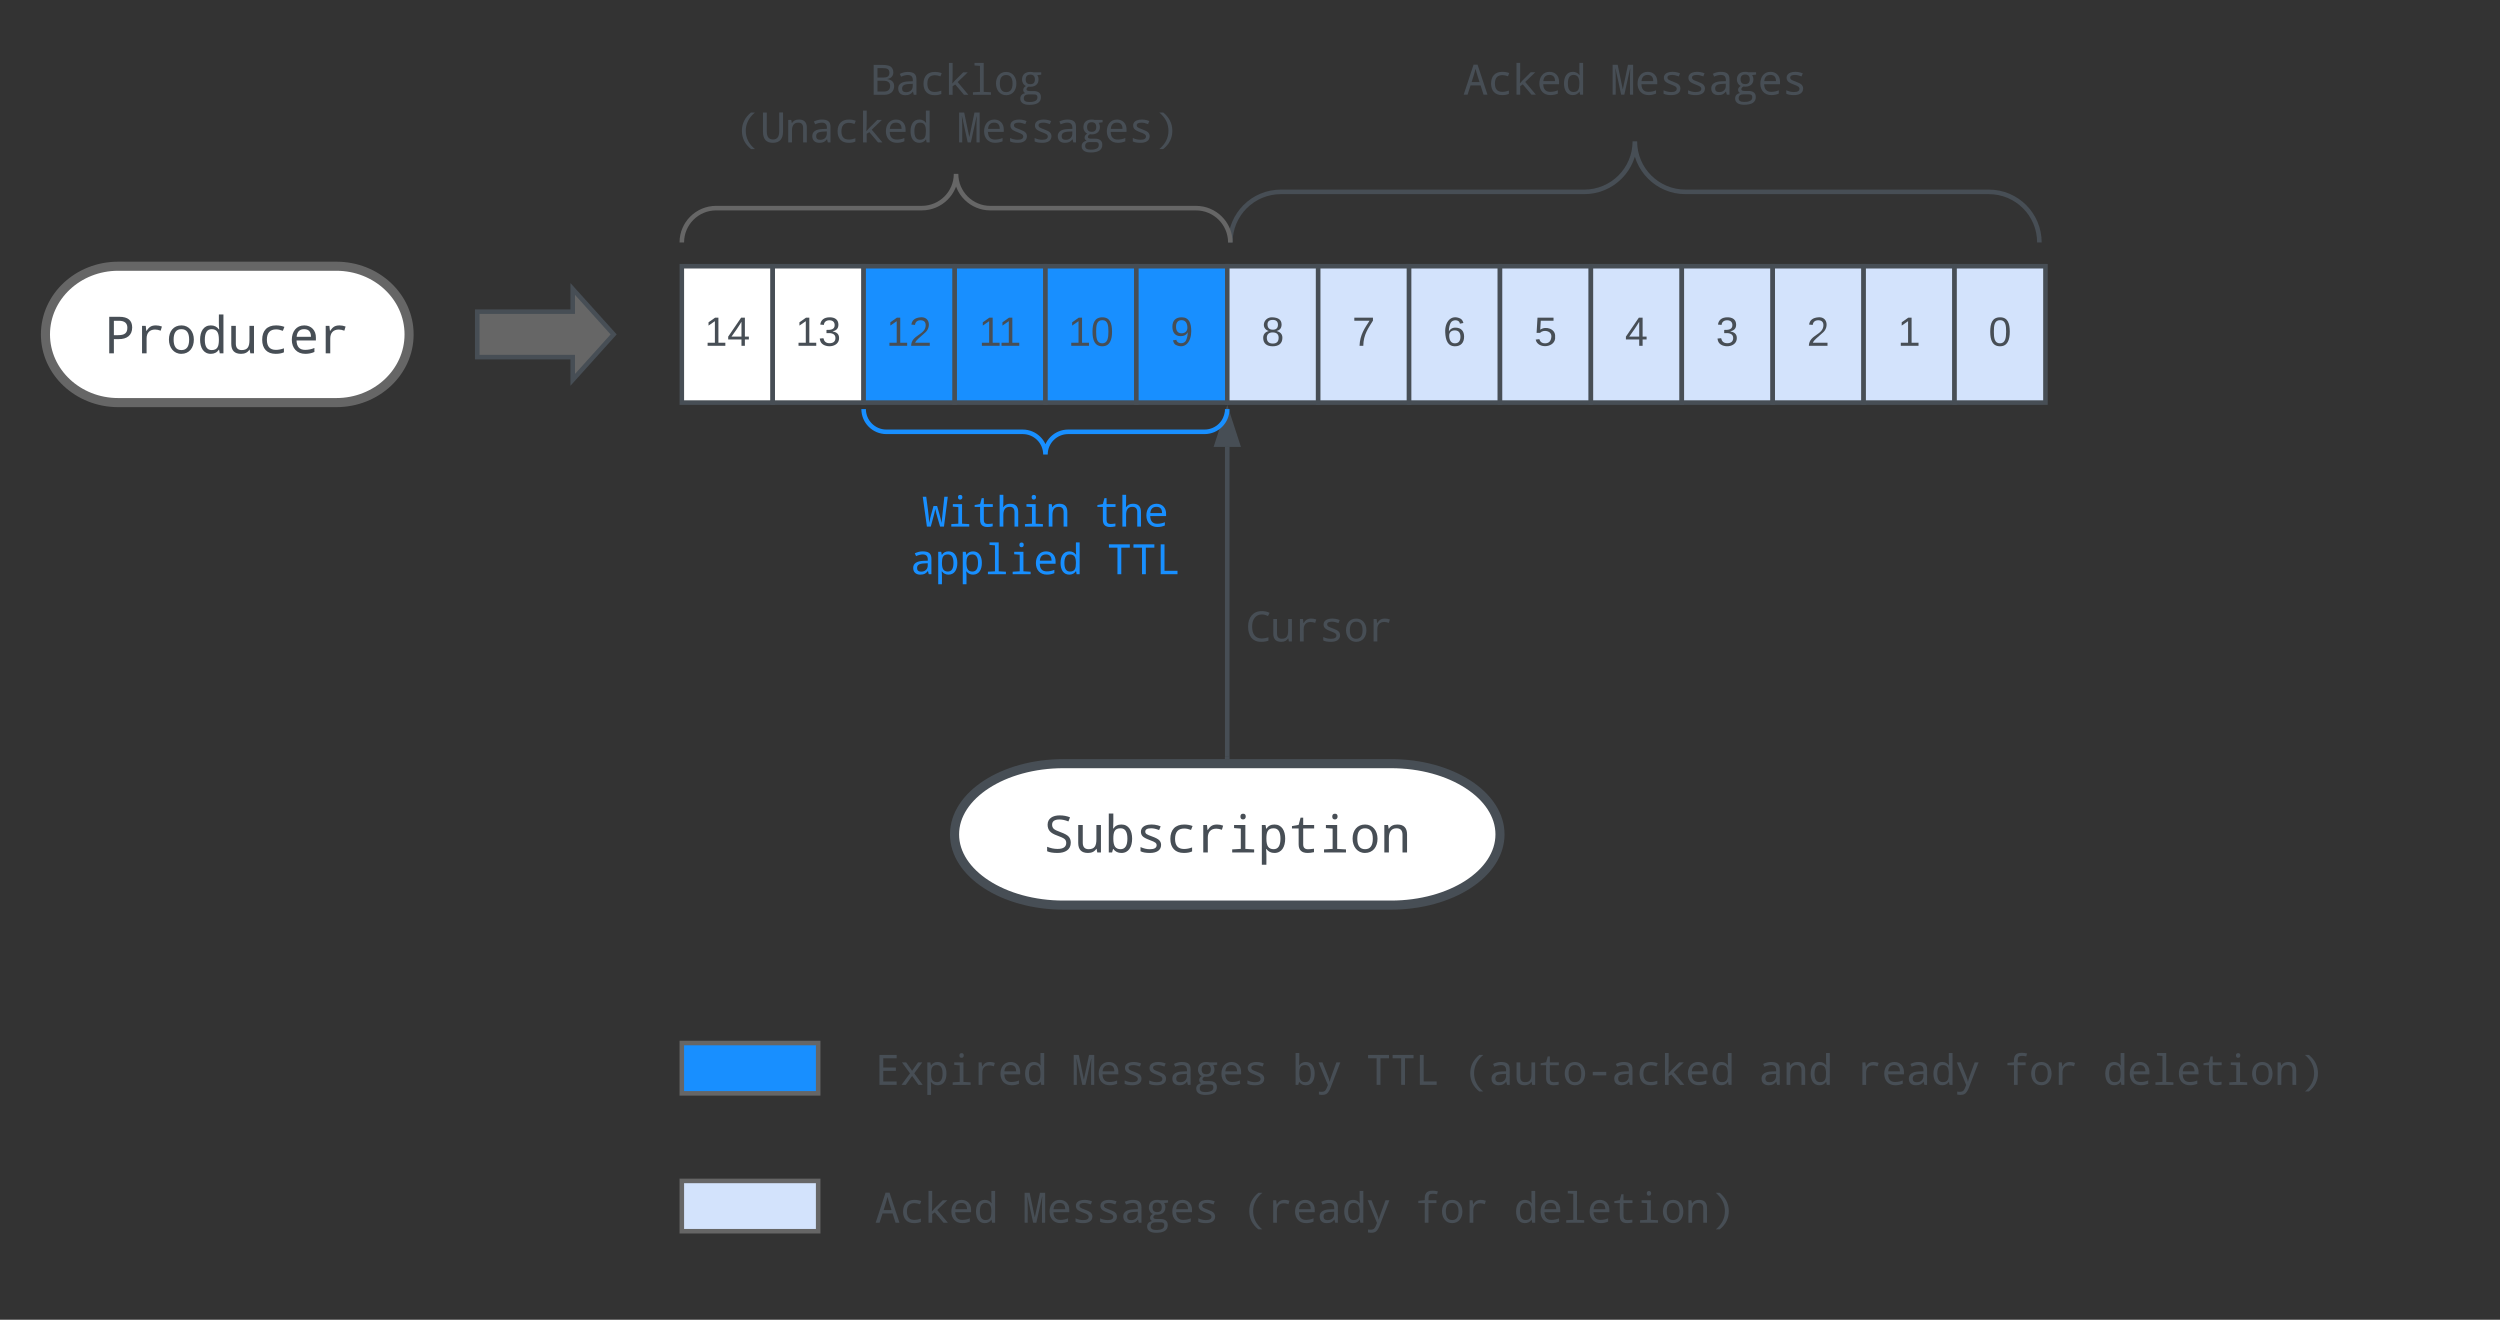 <svg xmlns="http://www.w3.org/2000/svg" xmlns:xlink="http://www.w3.org/1999/xlink" xmlns:lucid="lucid" width="1100" height="580.67"><rect width="100%" height="100%" fill="#333333" stroke="none"/><g transform="translate(-313.333 -180)" lucid:page-tab-id="0_0"><path d="M461.33 297.14c17.68 0 32 13.43 32 30s-14.32 30-32 30h-96c-17.67 0-32-13.43-32-30s14.33-30 32-30z" stroke="#666" stroke-width="4" fill="#fff"/><use xlink:href="#a" transform="matrix(1,0,0,1,338.333,302.139) translate(21.125 33.333)"/><path d="M523.33 317.14h42v-10l18 20-18 20v-10h-42z" stroke="#474e55" stroke-width="2" fill="#666"/><path d="M733.33 297.14h40v60h-40z" stroke="#474e55" stroke-width="2" fill="#188fff"/><use xlink:href="#b" transform="matrix(1,0,0,1,738.333,302.139) translate(5.675 30.025)"/><path d="M773.33 297.14h40v60h-40z" stroke="#474e55" stroke-width="2" fill="#188fff"/><use xlink:href="#c" transform="matrix(1,0,0,1,778.333,302.139) translate(5 30.025)"/><path d="M813.33 297.14h40v60h-40z" stroke="#474e55" stroke-width="2" fill="#188fff"/><use xlink:href="#d" transform="matrix(1,0,0,1,818.333,302.139) translate(10 30.025)"/><path d="M853.33 297.14h40v60h-40z" stroke="#474e55" stroke-width="2" fill="#d3e3fc"/><use xlink:href="#e" transform="matrix(1,0,0,1,858.333,302.139) translate(10 30.025)"/><path d="M893.33 297.14h40v60h-40z" stroke="#474e55" stroke-width="2" fill="#d3e3fc"/><use xlink:href="#f" transform="matrix(1,0,0,1,898.333,302.139) translate(10 30.025)"/><path d="M933.33 297.14h40v60h-40z" stroke="#474e55" stroke-width="2" fill="#d3e3fc"/><use xlink:href="#g" transform="matrix(1,0,0,1,938.333,302.139) translate(10 30.025)"/><path d="M973.33 297.14h40v60h-40z" stroke="#474e55" stroke-width="2" fill="#d3e3fc"/><use xlink:href="#h" transform="matrix(1,0,0,1,978.333,302.139) translate(10 30.025)"/><path d="M1013.33 297.14h40v60h-40z" stroke="#474e55" stroke-width="2" fill="#d3e3fc"/><use xlink:href="#i" transform="matrix(1,0,0,1,1018.333,302.139) translate(10 30.025)"/><path d="M1053.33 297.14h40v60h-40z" stroke="#474e55" stroke-width="2" fill="#d3e3fc"/><use xlink:href="#j" transform="matrix(1,0,0,1,1058.333,302.139) translate(10 30.025)"/><path d="M1093.33 297.14h40v60h-40z" stroke="#474e55" stroke-width="2" fill="#d3e3fc"/><use xlink:href="#k" transform="matrix(1,0,0,1,1098.333,302.139) translate(10 30.025)"/><path d="M1133.33 297.14h40v60h-40z" stroke="#474e55" stroke-width="2" fill="#d3e3fc"/><use xlink:href="#l" transform="matrix(1,0,0,1,1138.333,302.139) translate(10 30.025)"/><path d="M1173.33 297.14h40v60h-40z" stroke="#474e55" stroke-width="2" fill="#d3e3fc"/><use xlink:href="#m" transform="matrix(1,0,0,1,1178.333,302.139) translate(10 30.025)"/><path d="M613.33 638.93h60v22.14h-60z" stroke="#666" stroke-width="2" fill="#188fff"/><path d="M693.33 620h700v60h-700z" stroke="#000" stroke-opacity="0" stroke-width="2" fill="#fff" fill-opacity="0"/><use xlink:href="#n" transform="matrix(1,0,0,1,698.333,625) translate(0 32.333)"/><use xlink:href="#o" transform="matrix(1,0,0,1,698.333,625) translate(86.414 32.333)"/><use xlink:href="#p" transform="matrix(1,0,0,1,698.333,625) translate(183.63 32.333)"/><use xlink:href="#q" transform="matrix(1,0,0,1,698.333,625) translate(216.035 32.333)"/><use xlink:href="#r" transform="matrix(1,0,0,1,698.333,625) translate(259.242 32.333)"/><use xlink:href="#s" transform="matrix(1,0,0,1,698.333,625) translate(388.863 32.333)"/><use xlink:href="#t" transform="matrix(1,0,0,1,698.333,625) translate(432.07 32.333)"/><use xlink:href="#u" transform="matrix(1,0,0,1,698.333,625) translate(496.881 32.333)"/><use xlink:href="#v" transform="matrix(1,0,0,1,698.333,625) translate(540.088 32.333)"/><path d="M613.33 699.6h60v22.14h-60z" stroke="#666" stroke-width="2" fill="#d3e3fc"/><path d="M693.33 680.67h700v60h-700z" stroke="#000" stroke-opacity="0" stroke-width="2" fill="#fff" fill-opacity="0"/><use xlink:href="#w" transform="matrix(1,0,0,1,698.333,685.667) translate(0 32.333)"/><use xlink:href="#o" transform="matrix(1,0,0,1,698.333,685.667) translate(64.811 32.333)"/><use xlink:href="#x" transform="matrix(1,0,0,1,698.333,685.667) translate(162.026 32.333)"/><use xlink:href="#u" transform="matrix(1,0,0,1,698.333,685.667) translate(237.639 32.333)"/><use xlink:href="#v" transform="matrix(1,0,0,1,698.333,685.667) translate(280.846 32.333)"/><path d="M853.33 513V376.64" stroke="#474e55" stroke-width="2" fill="none"/><path d="M854.33 514h-2v-1.03h2z" stroke="#474e55" stroke-width=".05" fill="#474e55"/><path d="M853.33 361.38l4.64 14.26h-9.27z" stroke="#474e55" stroke-width="2" fill="#474e55"/><use xlink:href="#y" transform="matrix(1,0,0,1,861.333,445.523) translate(0 16.708)"/><path d="M925.33 516c26.5 0 48 13.94 48 31.13 0 17.2-21.5 31.12-48 31.12h-144c-26.5 0-48-13.93-48-31.12 0-17.2 21.5-31.13 48-31.13z" stroke="#474e55" stroke-width="4" fill="#fff"/><use xlink:href="#z" transform="matrix(1,0,0,1,738.333,521) translate(34.187 34.083)"/><path d="M613.33 297.14h40v60h-40z" stroke="#474e55" stroke-width="2" fill="#fff"/><g><use xlink:href="#A" transform="matrix(1,0,0,1,618.333,302.139) translate(5 30.025)"/></g><path d="M653.33 297.14h40v60h-40z" stroke="#474e55" stroke-width="2" fill="#fff"/><g><use xlink:href="#B" transform="matrix(1,0,0,1,658.333,302.139) translate(5 30.025)"/></g><path d="M693.33 297.14h40v60h-40z" stroke="#474e55" stroke-width="2" fill="#188fff"/><g><use xlink:href="#C" transform="matrix(1,0,0,1,698.333,302.139) translate(5 30.025)"/></g><g fill="none"><path d="M1210.67 200v86.67h-356V200z"/><path d="M854.67 286.67c0-12.3 9.96-22.25 22.25-22.25h133.5c12.3 0 22.25-9.96 22.25-22.25 0 12.3 9.96 22.25 22.25 22.25h133.5c12.3 0 22.25 9.96 22.25 22.25" stroke="#474e55" stroke-width="2"/></g><g><use xlink:href="#w" transform="matrix(1,-2.4492935982947064e-16,2.4492935982947064e-16,1,859.667,204.958) translate(97.388 16.708)"/><use xlink:href="#D" transform="matrix(1,-2.4492935982947064e-16,2.4492935982947064e-16,1,859.667,204.958) translate(162.198 16.708)"/></g><g fill="none"><path d="M854.67 200v86.67H613.33V200z"/><path d="M613.33 286.67c0-8.33 6.76-15.1 15.1-15.1h90.5c8.32 0 15.07-6.74 15.07-15.07 0 8.33 6.75 15.08 15.08 15.08h90.5c8.33 0 15.1 6.76 15.1 15.1" stroke="#666" stroke-width="2"/></g><g><use xlink:href="#E" transform="matrix(1,-2.4492935982947064e-16,2.4492935982947064e-16,1,618.333,205) translate(78.194 16.708)"/><use xlink:href="#F" transform="matrix(1,-2.4492935982947064e-16,2.4492935982947064e-16,1,618.333,205) translate(18.784 37.661)"/><use xlink:href="#G" transform="matrix(1,-2.4492935982947064e-16,2.4492935982947064e-16,1,618.333,205) translate(116 37.661)"/></g><g fill="none"><path d="M693.33 422.25V360h160v62.25z"/><path d="M853.33 360c0 5.52-4.47 10-10 10h-60c-5.52 0-10 4.48-10 10 0-5.52-4.47-10-10-10h-60c-5.52 0-10-4.48-10-10" stroke="#188fff" stroke-width="2"/></g><g><use xlink:href="#H" transform="matrix(1,0,0,1,698.333,395) translate(20.991 16.708)"/><use xlink:href="#I" transform="matrix(1,0,0,1,698.333,395) translate(96.604 16.708)"/><use xlink:href="#J" transform="matrix(1,0,0,1,698.333,395) translate(15.59 37.661)"/><use xlink:href="#K" transform="matrix(1,0,0,1,698.333,395) translate(102.004 37.661)"/></g><defs><path fill="#474e55" d="M1094-1034c0 310-213 470-541 465H362V0H176v-1462h404c343 0 514 143 514 428zM532-727c244-1 369-71 369-297 0-186-113-279-338-279H362v576h170" id="L"/><path fill="#474e55" d="M442-897c93-139 173-221 377-221 79 0 159 15 240 45l-49 166c-82-30-157-45-224-45-221 0-340 134-340 360V0H264v-1098h148l22 201h8" id="M"/><path fill="#474e55" d="M1112-551c0 331-186 571-502 571-301 0-495-251-495-571 0-330 184-567 501-567 302 0 496 249 496 567zM614-131c207 0 310-140 310-420 0-277-104-416-312-416-206 0-309 139-309 416 0 280 104 420 311 420" id="N"/><path fill="#474e55" d="M137-547c0-322 136-571 430-571 137 0 245 53 322 160h12c-24-215-7-376-12-598h182V0H924l-27-147h-8C814-36 706 20 567 20c-294 0-430-246-430-567zm463 416c241 0 288-157 289-416 0-151-23-259-69-323s-121-97-222-97c-181 0-272 141-272 422 0 276 91 414 274 414" id="O"/><path fill="#474e55" d="M578-131c239 0 309-137 309-397v-570h182V0H922l-27-147h-10C815-36 704 20 551 20c-261 0-391-134-391-401v-717h182v707c0 173 79 260 236 260" id="P"/><path fill="#474e55" d="M172-543c0-365 197-575 553-575 119 0 231 20 336 59l-62 158c-100-38-189-57-268-57-247 0-371 138-371 413 0 271 120 406 361 406 105 0 212-21 321-62v160C953 0 843 20 713 20c-347 1-541-210-541-563" id="Q"/><path fill="#474e55" d="M631-1118c283 0 470 204 465 491v113H322c5 250 120 375 344 375 130 0 253-25 370-76v160C925-5 804 20 672 20c-329 0-539-224-539-561 0-331 182-577 498-577zM326-662h573c0-203-91-305-272-305-183 0-284 102-301 305" id="R"/><g id="a"><use transform="matrix(0.011,0,0,0.011,0,0)" xlink:href="#L"/><use transform="matrix(0.011,0,0,0.011,13.469,0)" xlink:href="#M"/><use transform="matrix(0.011,0,0,0.011,26.938,0)" xlink:href="#N"/><use transform="matrix(0.011,0,0,0.011,40.407,0)" xlink:href="#O"/><use transform="matrix(0.011,0,0,0.011,53.875,0)" xlink:href="#P"/><use transform="matrix(0.011,0,0,0.011,67.344,0)" xlink:href="#Q"/><use transform="matrix(0.011,0,0,0.011,80.813,0)" xlink:href="#R"/><use transform="matrix(0.011,0,0,0.011,94.282,0)" xlink:href="#M"/></g><path fill="#474e55" d="M27 0v-27h64v-190l-56 39v-29l58-41h29v221h61V0H27" id="S"/><g id="b"><use transform="matrix(0.05,0,0,0.05,0,0)" xlink:href="#S"/><use transform="matrix(0.05,0,0,0.05,8.65,0)" xlink:href="#S"/></g><path fill="#474e55" d="M101-251c68 0 85 55 85 127S166 4 100 4C33 4 14-52 14-124c0-73 17-127 87-127zm-1 229c47 0 54-49 54-102s-4-102-53-102c-51 0-55 48-55 102 0 53 5 102 54 102" id="T"/><g id="c"><use transform="matrix(0.05,0,0,0.05,0,0)" xlink:href="#S"/><use transform="matrix(0.05,0,0,0.05,10,0)" xlink:href="#T"/></g><path fill="#474e55" d="M99-251c64 0 84 50 84 122C183-37 130 33 47-8c-14-7-20-23-25-40l30-5c6 39 69 39 84 7 9-19 16-44 16-74-10 22-31 35-62 35-49 0-73-33-73-83 0-54 28-83 82-83zm-1 141c31-1 51-18 51-49 0-36-14-67-51-67-34 0-49 23-49 58 0 34 15 58 49 58" id="U"/><use transform="matrix(0.05,0,0,0.05,0,0)" xlink:href="#U" id="d"/><path fill="#474e55" d="M134-131c28 9 52 24 51 62-1 50-34 73-85 73S17-19 16-69c0-36 21-54 49-61-75-25-45-126 34-121 46 3 78 18 79 63 0 33-17 51-44 57zm-34-11c31 1 46-15 46-44 0-28-17-43-47-42-29 0-46 13-45 42 1 28 16 44 46 44zm1 122c35 0 51-18 51-52 0-30-18-46-53-46-33 0-51 17-51 47 0 34 19 51 53 51" id="V"/><use transform="matrix(0.05,0,0,0.05,0,0)" xlink:href="#V" id="e"/><path fill="#474e55" d="M64 0c3-98 48-159 88-221H18v-27h164v26C143-157 98-101 97 0H64" id="W"/><use transform="matrix(0.05,0,0,0.05,0,0)" xlink:href="#W" id="f"/><path fill="#474e55" d="M110-160c48 1 74 30 74 79 0 53-28 85-80 85-65 0-83-55-86-122-5-90 50-162 133-122 14 7 22 21 27 39l-31 6c-5-40-67-38-82-6-9 19-15 44-15 74 11-20 30-34 60-33zm-7 138c34 0 49-23 49-58s-16-56-50-56c-29 0-50 16-49 49 1 36 15 65 50 65" id="X"/><use transform="matrix(0.05,0,0,0.05,0,0)" xlink:href="#X" id="g"/><path fill="#474e55" d="M54-142c48-35 137-8 131 61C196 18 31 33 14-55l32-4c7 23 22 37 52 37 35-1 51-22 54-58 4-55-73-65-99-34H22l8-134h141v27H59" id="Y"/><use transform="matrix(0.05,0,0,0.05,0,0)" xlink:href="#Y" id="h"/><path fill="#474e55" d="M155-56V0h-30v-56H8v-25l114-167h33v167h35v25h-35zm-30-156c-27 46-58 90-88 131h88v-131" id="Z"/><use transform="matrix(0.05,0,0,0.05,0,0)" xlink:href="#Z" id="i"/><path fill="#474e55" d="M126-127c33 6 58 20 58 59 0 88-139 92-164 29-3-8-5-16-6-25l32-3c6 27 21 44 54 44 32 0 52-15 52-46 0-38-36-46-79-43v-28c39 1 72-4 72-42 0-27-17-43-46-43-28 0-47 15-49 41l-32-3c6-42 35-63 81-64 48-1 79 21 79 65 0 36-21 52-52 59" id="aa"/><use transform="matrix(0.05,0,0,0.05,0,0)" xlink:href="#aa" id="j"/><path fill="#474e55" d="M101-251c82-7 93 87 43 132L82-64C71-53 59-42 53-27h129V0H18c2-99 128-94 128-182 0-28-16-43-45-43s-46 15-49 41l-32-3c6-41 34-60 81-64" id="ab"/><use transform="matrix(0.05,0,0,0.05,0,0)" xlink:href="#ab" id="k"/><use transform="matrix(0.05,0,0,0.05,0,0)" xlink:href="#S" id="l"/><use transform="matrix(0.05,0,0,0.05,0,0)" xlink:href="#T" id="m"/><path fill="#474e55" d="M1059 0H217v-1462h842v164H403v452h617v162H403v520h656V0" id="ac"/><path fill="#474e55" d="M510-563l-393-535h207l290 410 291-410h207L717-563 1130 0H924L614-436 303 0H96" id="ad"/><path fill="#474e55" d="M1092-551c0 322-136 571-430 571-138 0-245-53-322-159h-12c24 220 7 402 12 631H158v-1590h147l27 148h8c73-112 181-168 322-168 294 0 430 246 430 567zM629-967c-241 0-288 156-289 416 0 151 24 259 70 323s120 97 221 97c181 0 272-141 272-422 0-276-91-414-274-414" id="ae"/><path fill="#474e55" d="M739-1436c0 71-43 115-106 115-71 0-107-38-107-115 0-76 36-114 107-114s106 38 106 114zM541-954l-269-21v-123h451v955l352 20V0H197v-123l344-20v-811" id="af"/><g id="n"><use transform="matrix(0.009,0,0,0.009,0,0)" xlink:href="#ac"/><use transform="matrix(0.009,0,0,0.009,10.802,0)" xlink:href="#ad"/><use transform="matrix(0.009,0,0,0.009,21.604,0)" xlink:href="#ae"/><use transform="matrix(0.009,0,0,0.009,32.405,0)" xlink:href="#af"/><use transform="matrix(0.009,0,0,0.009,43.207,0)" xlink:href="#M"/><use transform="matrix(0.009,0,0,0.009,54.009,0)" xlink:href="#R"/><use transform="matrix(0.009,0,0,0.009,64.811,0)" xlink:href="#O"/></g><path fill="#474e55" d="M532 0L254-1280h-8c34 456 12 817 18 1280H113v-1462h247L608-270h6l250-1192h252V0H963c5-467-12-807 14-1278h-8L686 0H532" id="ag"/><path fill="#474e55" d="M1026-301c0 225-197 321-448 321-165 0-290-23-375-69v-166c129 57 252 86 370 86 183 0 275-54 275-162 0-38-16-71-49-99s-108-63-226-106c-156-57-253-112-293-160s-61-105-61-171c2-338 524-340 789-217l-60 149c-121-48-228-72-319-72-157 0-236 44-236 133 0 41 17 74 51 98s111 57 232 101c141 51 234 101 280 151s70 111 70 183" id="ah"/><path fill="#474e55" d="M596-1118c288 2 430 92 430 366V0H895l-37-152h-8C752-34 680 17 483 20 272 23 135-98 135-307c0-221 170-337 510-348l203-7c15-197-55-305-244-305-98 0-207 27-328 82l-63-137c131-64 258-96 383-96zm-72 991c194 0 325-116 322-311v-99c-251 15-522-6-522 232 0 119 67 178 200 178" id="ai"/><path fill="#474e55" d="M188-739c-1-248 156-381 410-379 57 0 107 7 150 20h378v113l-196 27c43 57 65 128 65 213 2 253-212 385-489 346-67 37-100 82-100 133 0 56 54 84 161 84h187c216-2 358 93 358 297 0 251-188 377-565 377-145 0-255-26-331-80S102 283 102 186c0-141 80-231 240-270-64-31-96-83-96-154 0-75 44-139 133-192-109-41-191-166-191-309zm406 221c149 0 223-77 223-230 0-159-75-239-225-239s-225 81-225 242c0 151 76 227 227 227zm346 649c0-146-78-149-248-149H504c-153 0-230 66-230 198 0 116 90 174 271 174 263 0 395-74 395-223" id="aj"/><g id="o"><use transform="matrix(0.009,0,0,0.009,0,0)" xlink:href="#ag"/><use transform="matrix(0.009,0,0,0.009,10.802,0)" xlink:href="#R"/><use transform="matrix(0.009,0,0,0.009,21.604,0)" xlink:href="#ah"/><use transform="matrix(0.009,0,0,0.009,32.405,0)" xlink:href="#ah"/><use transform="matrix(0.009,0,0,0.009,43.207,0)" xlink:href="#ai"/><use transform="matrix(0.009,0,0,0.009,54.009,0)" xlink:href="#aj"/><use transform="matrix(0.009,0,0,0.009,64.811,0)" xlink:href="#R"/><use transform="matrix(0.009,0,0,0.009,75.612,0)" xlink:href="#ah"/></g><path fill="#474e55" d="M1092-551c0 322-136 571-430 571-138 0-245-53-322-159h-12L291 0H158v-1556h182c-2 221 6 379-8 602h8c71-109 179-164 322-164 294 0 430 246 430 567zM629-967c-241 0-289 146-289 416 0 151 24 259 70 323s120 97 221 97c181 0 272-141 272-422 0-276-91-414-274-414" id="ak"/><path fill="#474e55" d="M82-1098h188l262 654c55 137 84 233 89 290h6c15-75 45-172 90-292l239-652h189L670 143c-45 116-99 201-156 261-87 92-259 104-414 71V330c92 17 226 18 286-29 67-53 115-195 153-291" id="al"/><g id="p"><use transform="matrix(0.009,0,0,0.009,0,0)" xlink:href="#ak"/><use transform="matrix(0.009,0,0,0.009,10.802,0)" xlink:href="#al"/></g><path fill="#474e55" d="M707 0H520v-1298H102v-164h1022v164H707V0" id="am"/><path fill="#474e55" d="M233 0v-1462h187v1296h635V0H233" id="an"/><g id="q"><use transform="matrix(0.009,0,0,0.009,0,0)" xlink:href="#am"/><use transform="matrix(0.009,0,0,0.009,10.802,0)" xlink:href="#am"/><use transform="matrix(0.009,0,0,0.009,21.604,0)" xlink:href="#an"/></g><path fill="#474e55" d="M739-1462h193c-299 251-449 548-449 893 0 347 149 645 447 893H739C443 89 295-208 295-567c0-355 148-653 444-895" id="ao"/><path fill="#474e55" d="M1020-150v138C933 9 849 20 768 20 527 20 406-95 406-324v-637H139v-94l267-49 77-287h105v293h438v137H588v637c0 130 64 195 192 195 62 0 142-7 240-21" id="ap"/><path fill="#474e55" d="M285-465v-168h659v168H285" id="aq"/><path fill="#474e55" d="M383-553l135-152 395-393h222L641-623 1163 0H950L524-504l-129 82V0H215v-1556h180c-3 337 9 689-16 1003h4" id="ar"/><g id="r"><use transform="matrix(0.009,0,0,0.009,0,0)" xlink:href="#ao"/><use transform="matrix(0.009,0,0,0.009,10.802,0)" xlink:href="#ai"/><use transform="matrix(0.009,0,0,0.009,21.604,0)" xlink:href="#P"/><use transform="matrix(0.009,0,0,0.009,32.405,0)" xlink:href="#ap"/><use transform="matrix(0.009,0,0,0.009,43.207,0)" xlink:href="#N"/><use transform="matrix(0.009,0,0,0.009,54.009,0)" xlink:href="#aq"/><use transform="matrix(0.009,0,0,0.009,64.811,0)" xlink:href="#ai"/><use transform="matrix(0.009,0,0,0.009,75.612,0)" xlink:href="#Q"/><use transform="matrix(0.009,0,0,0.009,86.414,0)" xlink:href="#ar"/><use transform="matrix(0.009,0,0,0.009,97.216,0)" xlink:href="#R"/><use transform="matrix(0.009,0,0,0.009,108.018,0)" xlink:href="#O"/></g><path fill="#474e55" d="M887 0v-707c0-173-79-260-238-260-205 0-307 133-307 398V0H160v-1098h147l27 148h10c69-112 181-168 336-168 259 0 389 134 389 401V0H887" id="as"/><g id="s"><use transform="matrix(0.009,0,0,0.009,0,0)" xlink:href="#ai"/><use transform="matrix(0.009,0,0,0.009,10.802,0)" xlink:href="#as"/><use transform="matrix(0.009,0,0,0.009,21.604,0)" xlink:href="#O"/></g><g id="t"><use transform="matrix(0.009,0,0,0.009,0,0)" xlink:href="#M"/><use transform="matrix(0.009,0,0,0.009,10.802,0)" xlink:href="#R"/><use transform="matrix(0.009,0,0,0.009,21.604,0)" xlink:href="#ai"/><use transform="matrix(0.009,0,0,0.009,32.405,0)" xlink:href="#O"/><use transform="matrix(0.009,0,0,0.009,43.207,0)" xlink:href="#al"/></g><path fill="#474e55" d="M866-1417c-164 2-207 56-211 215v104h389v137H655V0H473v-961H156v-110l317-33c-17-319 78-463 389-463 86 0 170 12 252 35l-41 143c-69-19-138-28-207-28" id="at"/><g id="u"><use transform="matrix(0.009,0,0,0.009,0,0)" xlink:href="#at"/><use transform="matrix(0.009,0,0,0.009,10.802,0)" xlink:href="#N"/><use transform="matrix(0.009,0,0,0.009,21.604,0)" xlink:href="#M"/></g><path fill="#474e55" d="M532-1413l-268-21v-122h451v1413l352 20V0H188v-123l344-20v-1270" id="au"/><path fill="#474e55" d="M489 324H299C596 77 745-221 745-569c0-345-149-643-448-893h192c297 241 445 539 445 895 0 360-148 657-445 891" id="av"/><g id="v"><use transform="matrix(0.009,0,0,0.009,0,0)" xlink:href="#O"/><use transform="matrix(0.009,0,0,0.009,10.802,0)" xlink:href="#R"/><use transform="matrix(0.009,0,0,0.009,21.604,0)" xlink:href="#au"/><use transform="matrix(0.009,0,0,0.009,32.405,0)" xlink:href="#R"/><use transform="matrix(0.009,0,0,0.009,43.207,0)" xlink:href="#ap"/><use transform="matrix(0.009,0,0,0.009,54.009,0)" xlink:href="#af"/><use transform="matrix(0.009,0,0,0.009,64.811,0)" xlink:href="#N"/><use transform="matrix(0.009,0,0,0.009,75.612,0)" xlink:href="#as"/><use transform="matrix(0.009,0,0,0.009,86.414,0)" xlink:href="#av"/></g><path fill="#474e55" d="M1004 0L860-453H369L223 0H33l483-1468h195L1196 0h-192zM807-618c-63-210-144-435-195-650-51 232-127 431-190 650h385" id="aw"/><g id="w"><use transform="matrix(0.009,0,0,0.009,0,0)" xlink:href="#aw"/><use transform="matrix(0.009,0,0,0.009,10.802,0)" xlink:href="#Q"/><use transform="matrix(0.009,0,0,0.009,21.604,0)" xlink:href="#ar"/><use transform="matrix(0.009,0,0,0.009,32.405,0)" xlink:href="#R"/><use transform="matrix(0.009,0,0,0.009,43.207,0)" xlink:href="#O"/></g><g id="x"><use transform="matrix(0.009,0,0,0.009,0,0)" xlink:href="#ao"/><use transform="matrix(0.009,0,0,0.009,10.802,0)" xlink:href="#M"/><use transform="matrix(0.009,0,0,0.009,21.604,0)" xlink:href="#R"/><use transform="matrix(0.009,0,0,0.009,32.405,0)" xlink:href="#ai"/><use transform="matrix(0.009,0,0,0.009,43.207,0)" xlink:href="#O"/><use transform="matrix(0.009,0,0,0.009,54.009,0)" xlink:href="#al"/></g><path fill="#474e55" d="M326-731c0 353 139 584 471 588 87 0 196-19 327-58v162c-97 39-217 59-358 59-433-1-637-301-637-753 0-438 243-750 668-750 147 0 274 29 383 86l-78 156c-103-52-204-78-305-78-307 1-471 259-471 588" id="ax"/><g id="y"><use transform="matrix(0.009,0,0,0.009,0,0)" xlink:href="#ax"/><use transform="matrix(0.009,0,0,0.009,10.802,0)" xlink:href="#P"/><use transform="matrix(0.009,0,0,0.009,21.604,0)" xlink:href="#M"/><use transform="matrix(0.009,0,0,0.009,32.405,0)" xlink:href="#ah"/><use transform="matrix(0.009,0,0,0.009,43.207,0)" xlink:href="#N"/><use transform="matrix(0.009,0,0,0.009,54.009,0)" xlink:href="#M"/></g><path fill="#474e55" d="M1087-391c0 281-226 411-532 411-177 0-315-23-414-69v-178c141 57 279 86 414 86 233 0 350-80 350-240 0-69-24-123-71-160s-142-82-285-133c-139-49-239-106-299-174s-90-156-90-264c2-252 211-371 481-371 153 0 291 26 416 78l-64 164c-129-52-249-78-360-78-195 0-293 70-293 209 0 68 22 123 66 164s134 85 270 133c164 58 273 119 328 181s83 143 83 241" id="ay"/><g id="z"><use transform="matrix(0.011,0,0,0.011,0,0)" xlink:href="#ay"/><use transform="matrix(0.011,0,0,0.011,13.469,0)" xlink:href="#P"/><use transform="matrix(0.011,0,0,0.011,26.938,0)" xlink:href="#ak"/><use transform="matrix(0.011,0,0,0.011,40.407,0)" xlink:href="#ah"/><use transform="matrix(0.011,0,0,0.011,53.875,0)" xlink:href="#Q"/><use transform="matrix(0.011,0,0,0.011,67.344,0)" xlink:href="#M"/><use transform="matrix(0.011,0,0,0.011,80.813,0)" xlink:href="#af"/><use transform="matrix(0.011,0,0,0.011,94.282,0)" xlink:href="#ae"/><use transform="matrix(0.011,0,0,0.011,107.751,0)" xlink:href="#ap"/><use transform="matrix(0.011,0,0,0.011,121.22,0)" xlink:href="#af"/><use transform="matrix(0.011,0,0,0.011,134.689,0)" xlink:href="#N"/><use transform="matrix(0.011,0,0,0.011,148.157,0)" xlink:href="#as"/></g><g id="A"><use transform="matrix(0.05,0,0,0.05,0,0)" xlink:href="#S"/><use transform="matrix(0.05,0,0,0.05,10,0)" xlink:href="#Z"/></g><g id="B"><use transform="matrix(0.05,0,0,0.05,0,0)" xlink:href="#S"/><use transform="matrix(0.05,0,0,0.05,10,0)" xlink:href="#aa"/></g><g id="C"><use transform="matrix(0.05,0,0,0.05,0,0)" xlink:href="#S"/><use transform="matrix(0.05,0,0,0.05,10,0)" xlink:href="#ab"/></g><g id="D"><use transform="matrix(0.009,0,0,0.009,0,0)" xlink:href="#ag"/><use transform="matrix(0.009,0,0,0.009,10.802,0)" xlink:href="#R"/><use transform="matrix(0.009,0,0,0.009,21.604,0)" xlink:href="#ah"/><use transform="matrix(0.009,0,0,0.009,32.405,0)" xlink:href="#ah"/><use transform="matrix(0.009,0,0,0.009,43.207,0)" xlink:href="#ai"/><use transform="matrix(0.009,0,0,0.009,54.009,0)" xlink:href="#aj"/><use transform="matrix(0.009,0,0,0.009,64.811,0)" xlink:href="#R"/><use transform="matrix(0.009,0,0,0.009,75.612,0)" xlink:href="#ah"/></g><path fill="#474e55" d="M1137-424C1137-153 941 0 662 0H135v-1462c284 7 685-30 837 88 80 62 124 152 124 282 0 179-125 297-291 316v10c221 36 332 150 332 342zm-232-655c0-182-120-224-319-224H322v461h284c195-2 299-53 299-237zM322-686v528h307c207 0 311-91 311-274 0-169-108-254-324-254H322" id="az"/><g id="E"><use transform="matrix(0.009,0,0,0.009,0,0)" xlink:href="#az"/><use transform="matrix(0.009,0,0,0.009,10.802,0)" xlink:href="#ai"/><use transform="matrix(0.009,0,0,0.009,21.604,0)" xlink:href="#Q"/><use transform="matrix(0.009,0,0,0.009,32.405,0)" xlink:href="#ar"/><use transform="matrix(0.009,0,0,0.009,43.207,0)" xlink:href="#au"/><use transform="matrix(0.009,0,0,0.009,54.009,0)" xlink:href="#N"/><use transform="matrix(0.009,0,0,0.009,64.811,0)" xlink:href="#aj"/></g><path fill="#474e55" d="M1104-516c1 337-164 537-496 536-322 0-483-180-483-540v-942h186v932c0 258 102 387 307 387 197 0 300-130 300-389v-932h186v948" id="aA"/><g id="F"><use transform="matrix(0.009,0,0,0.009,0,0)" xlink:href="#ao"/><use transform="matrix(0.009,0,0,0.009,10.802,0)" xlink:href="#aA"/><use transform="matrix(0.009,0,0,0.009,21.604,0)" xlink:href="#as"/><use transform="matrix(0.009,0,0,0.009,32.405,0)" xlink:href="#ai"/><use transform="matrix(0.009,0,0,0.009,43.207,0)" xlink:href="#Q"/><use transform="matrix(0.009,0,0,0.009,54.009,0)" xlink:href="#ar"/><use transform="matrix(0.009,0,0,0.009,64.811,0)" xlink:href="#R"/><use transform="matrix(0.009,0,0,0.009,75.612,0)" xlink:href="#O"/></g><g id="G"><use transform="matrix(0.009,0,0,0.009,0,0)" xlink:href="#ag"/><use transform="matrix(0.009,0,0,0.009,10.802,0)" xlink:href="#R"/><use transform="matrix(0.009,0,0,0.009,21.604,0)" xlink:href="#ah"/><use transform="matrix(0.009,0,0,0.009,32.405,0)" xlink:href="#ah"/><use transform="matrix(0.009,0,0,0.009,43.207,0)" xlink:href="#ai"/><use transform="matrix(0.009,0,0,0.009,54.009,0)" xlink:href="#aj"/><use transform="matrix(0.009,0,0,0.009,64.811,0)" xlink:href="#R"/><use transform="matrix(0.009,0,0,0.009,75.612,0)" xlink:href="#ah"/><use transform="matrix(0.009,0,0,0.009,86.414,0)" xlink:href="#av"/></g><path fill="#188fff" d="M528-1008h177c63 241 176 595 217 828 10-131 108-1012 135-1282h170L1040 0H850c-78-286-175-558-234-862C553-542 470-299 395 0H205L2-1462h170c52 408 123 848 145 1282 49-284 143-558 211-828" id="aB"/><path fill="#188fff" d="M739-1436c0 71-43 115-106 115-71 0-107-38-107-115 0-76 36-114 107-114s106 38 106 114zM541-954l-269-21v-123h451v955l352 20V0H197v-123l344-20v-811" id="aC"/><path fill="#188fff" d="M1020-150v138C933 9 849 20 768 20 527 20 406-95 406-324v-637H139v-94l267-49 77-287h105v293h438v137H588v637c0 130 64 195 192 195 62 0 142-7 240-21" id="aD"/><path fill="#188fff" d="M887 0v-707c0-173-79-260-238-260-205 0-307 133-307 398V0H160v-1556h182c-2 202 6 416-8 606h10c69-112 181-168 336-168 259 0 389 134 389 401V0H887" id="aE"/><path fill="#188fff" d="M887 0v-707c0-173-79-260-238-260-205 0-307 133-307 398V0H160v-1098h147l27 148h10c69-112 181-168 336-168 259 0 389 134 389 401V0H887" id="aF"/><g id="H"><use transform="matrix(0.009,0,0,0.009,0,0)" xlink:href="#aB"/><use transform="matrix(0.009,0,0,0.009,10.802,0)" xlink:href="#aC"/><use transform="matrix(0.009,0,0,0.009,21.604,0)" xlink:href="#aD"/><use transform="matrix(0.009,0,0,0.009,32.405,0)" xlink:href="#aE"/><use transform="matrix(0.009,0,0,0.009,43.207,0)" xlink:href="#aC"/><use transform="matrix(0.009,0,0,0.009,54.009,0)" xlink:href="#aF"/></g><path fill="#188fff" d="M631-1118c283 0 470 204 465 491v113H322c5 250 120 375 344 375 130 0 253-25 370-76v160C925-5 804 20 672 20c-329 0-539-224-539-561 0-331 182-577 498-577zM326-662h573c0-203-91-305-272-305-183 0-284 102-301 305" id="aG"/><g id="I"><use transform="matrix(0.009,0,0,0.009,0,0)" xlink:href="#aD"/><use transform="matrix(0.009,0,0,0.009,10.802,0)" xlink:href="#aE"/><use transform="matrix(0.009,0,0,0.009,21.604,0)" xlink:href="#aG"/></g><path fill="#188fff" d="M596-1118c288 2 430 92 430 366V0H895l-37-152h-8C752-34 680 17 483 20 272 23 135-98 135-307c0-221 170-337 510-348l203-7c15-197-55-305-244-305-98 0-207 27-328 82l-63-137c131-64 258-96 383-96zm-72 991c194 0 325-116 322-311v-99c-251 15-522-6-522 232 0 119 67 178 200 178" id="aH"/><path fill="#188fff" d="M1092-551c0 322-136 571-430 571-138 0-245-53-322-159h-12c24 220 7 402 12 631H158v-1590h147l27 148h8c73-112 181-168 322-168 294 0 430 246 430 567zM629-967c-241 0-288 156-289 416 0 151 24 259 70 323s120 97 221 97c181 0 272-141 272-422 0-276-91-414-274-414" id="aI"/><path fill="#188fff" d="M532-1413l-268-21v-122h451v1413l352 20V0H188v-123l344-20v-1270" id="aJ"/><path fill="#188fff" d="M137-547c0-322 136-571 430-571 137 0 245 53 322 160h12c-24-215-7-376-12-598h182V0H924l-27-147h-8C814-36 706 20 567 20c-294 0-430-246-430-567zm463 416c241 0 288-157 289-416 0-151-23-259-69-323s-121-97-222-97c-181 0-272 141-272 422 0 276 91 414 274 414" id="aK"/><g id="J"><use transform="matrix(0.009,0,0,0.009,0,0)" xlink:href="#aH"/><use transform="matrix(0.009,0,0,0.009,10.802,0)" xlink:href="#aI"/><use transform="matrix(0.009,0,0,0.009,21.604,0)" xlink:href="#aI"/><use transform="matrix(0.009,0,0,0.009,32.405,0)" xlink:href="#aJ"/><use transform="matrix(0.009,0,0,0.009,43.207,0)" xlink:href="#aC"/><use transform="matrix(0.009,0,0,0.009,54.009,0)" xlink:href="#aG"/><use transform="matrix(0.009,0,0,0.009,64.811,0)" xlink:href="#aK"/></g><path fill="#188fff" d="M707 0H520v-1298H102v-164h1022v164H707V0" id="aL"/><path fill="#188fff" d="M233 0v-1462h187v1296h635V0H233" id="aM"/><g id="K"><use transform="matrix(0.009,0,0,0.009,0,0)" xlink:href="#aL"/><use transform="matrix(0.009,0,0,0.009,10.802,0)" xlink:href="#aL"/><use transform="matrix(0.009,0,0,0.009,21.604,0)" xlink:href="#aM"/></g></defs></g></svg>